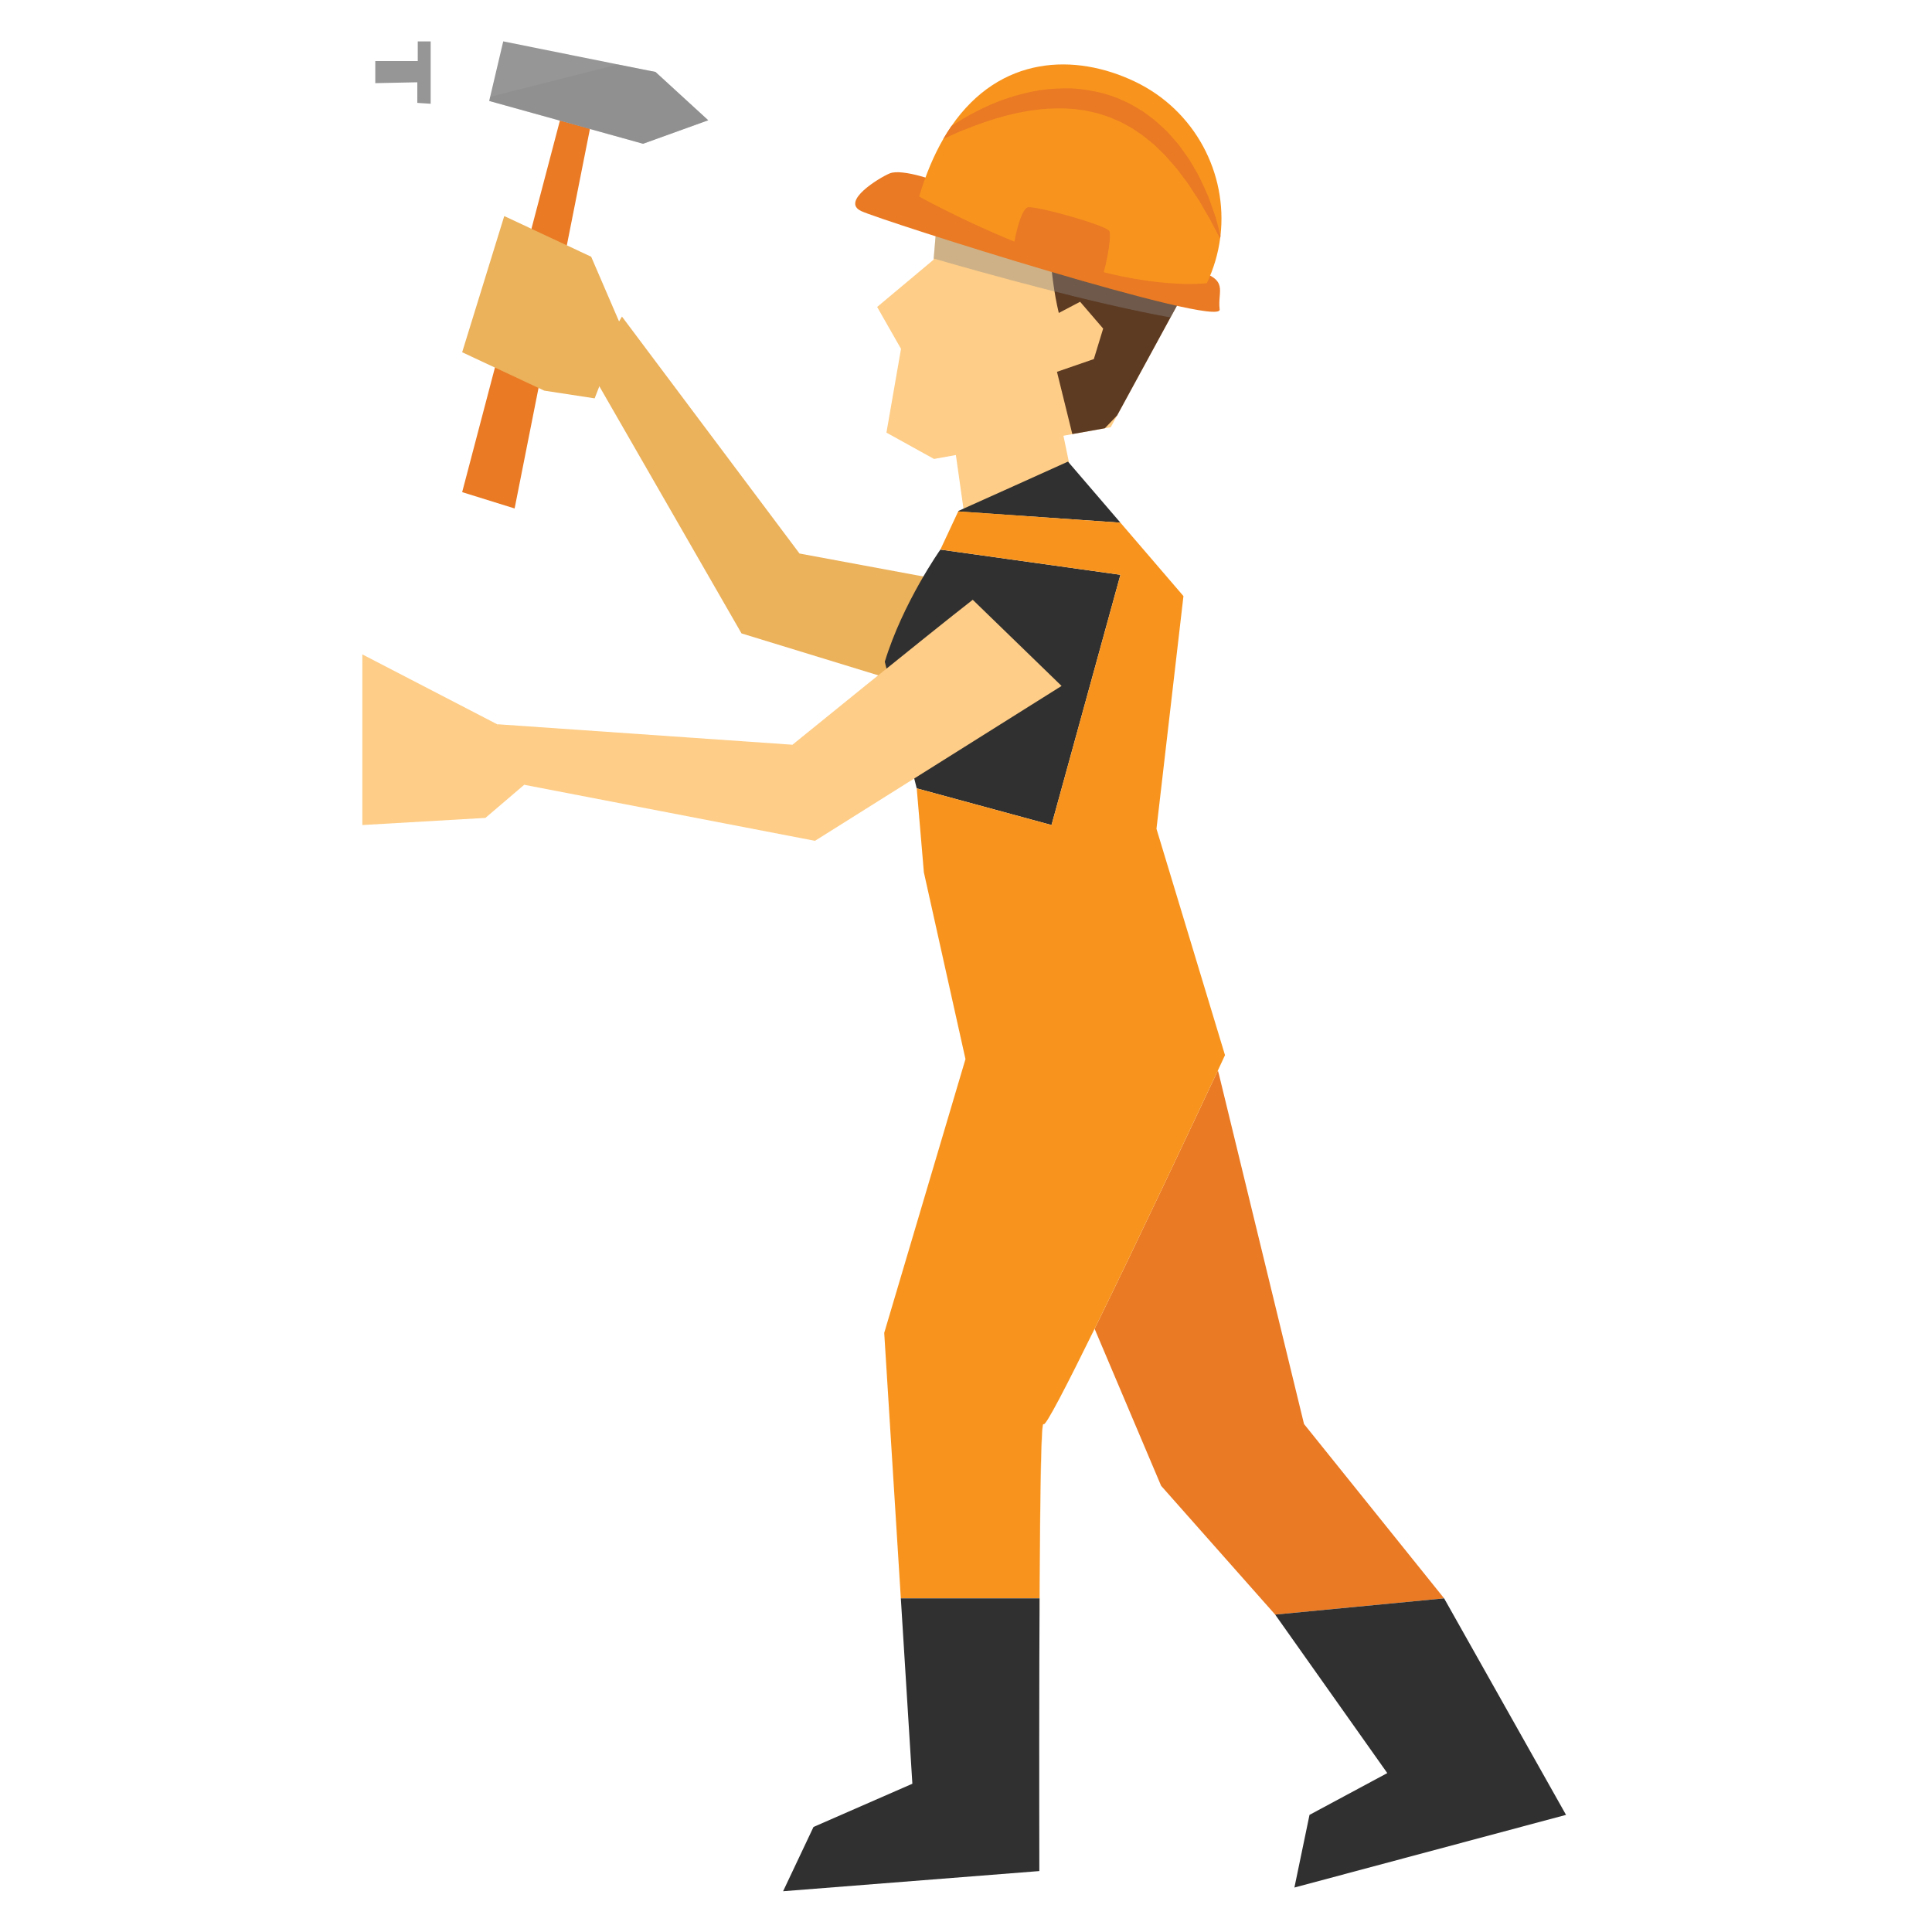 <?xml version="1.0" encoding="utf-8"?>
<!-- Generator: Adobe Illustrator 16.0.0, SVG Export Plug-In . SVG Version: 6.00 Build 0)  -->
<!DOCTYPE svg PUBLIC "-//W3C//DTD SVG 1.1//EN" "http://www.w3.org/Graphics/SVG/1.1/DTD/svg11.dtd">
<svg version="1.1" id="Layer_1" xmlns="http://www.w3.org/2000/svg" xmlns:xlink="http://www.w3.org/1999/xlink" x="0px" y="0px"
	 width="500px" height="500px" viewBox="0 0 500 500" enable-background="new 0 0 500 500" xml:space="preserve">
<g>
	<path fill="#FECD87" d="M279.08,131.416l-3.864-18.644l2.306-0.421l8.422-1.517l1.517-0.28l1.655-3.049l13.792-25.356l6.598-12.079
		l1.444-2.688l-12.967-4.924l-15.784-5.999l-32.504-12.356l-7.23,13.054l-0.828,9.746l-0.03,0.31L227.005,79.44l6.177,10.836
		l-3.771,21.687l12.311,6.814l5.659-1.017l2.483,17.509C259.371,136.082,270.255,130.7,279.08,131.416z"/>
	<path fill="#5D3A22" d="M289.121,107.499l-3.19,3.338l-8.416,1.499c0,0-3.389-13.746-3.973-16.112l9.541-3.292l2.414-7.898
		l-5.966-6.938l-5.52,2.896c-2.475-10.336-2.601-22.313-1.993-21.205l10.174-3.314l28.77,10.926L289.121,107.499z"/>
	<path opacity="0.4" fill="#878787" d="M309.505,70.07c-3.383-2.345-7.284-4.927-11.522-7.612l-15.784-5.999l-32.504-12.356
		l-7.23,13.054l-0.828,9.746c12.778,3.711,41.399,11.703,61.271,15.246L309.505,70.07z"/>
	<g>
		<path fill="#EA7A24" d="M243.153,47.159c0,0-9.581-3.663-12.922-2.275c-2.688,1.131-12.678,7.197-7.38,9.728
			c5.286,2.522,93.402,30.494,92.794,25.482c-0.614-5.018,2.666-7.678-6.346-10.255L243.153,47.159z"/>
		<path fill="#F8941D" d="M312.322,73.282c0,0-14.604,1.957-37.943-6.221c-20.45-7.164-36.493-16.2-36.493-16.2
			c1.713-5.788,3.82-10.722,6.231-14.89c0.674-1.174,1.388-2.275,2.107-3.329c12.624-18.349,32.008-18.93,47.509-11.516
			c15.556,7.447,24.002,23.751,22.123,39.906c-0.023,0.223-0.054,0.458-0.09,0.689C315.248,65.637,314.104,69.535,312.322,73.282z"
			/>
		<path fill="#EA7A24" d="M315.766,61.721c-0.024-0.063-0.066-0.129-0.097-0.196c-0.343-0.65-0.879-1.577-1.486-2.769
			c-0.319-0.614-0.639-1.276-1.029-2.001c-0.428-0.687-0.855-1.46-1.337-2.264c-0.457-0.804-0.951-1.652-1.469-2.564
			c-0.578-0.87-1.18-1.788-1.813-2.724c-0.307-0.481-0.619-0.978-0.944-1.472c-0.325-0.491-0.698-0.945-1.065-1.436
			c-0.753-0.963-1.439-2.014-2.282-2.986c-0.83-0.96-1.697-1.951-2.576-2.95c-0.976-0.936-1.914-1.881-2.896-2.847
			c-1.09-0.834-2.119-1.773-3.245-2.606c-0.565-0.385-1.155-0.777-1.733-1.162l-0.879-0.605l-0.927-0.502
			c-0.614-0.328-1.24-0.666-1.854-1.005c-0.645-0.313-1.301-0.566-1.95-0.855c-1.276-0.632-2.686-0.963-4.027-1.433
			c-0.681-0.172-1.391-0.313-2.089-0.47l-1.036-0.25l-1.06-0.142c-0.716-0.078-1.42-0.205-2.131-0.28
			c-0.71-0.04-1.427-0.082-2.143-0.124c-2.842-0.072-5.671,0.039-8.41,0.466c-1.366,0.147-2.703,0.488-4.016,0.698
			c-1.306,0.322-2.601,0.578-3.828,0.948c-2.501,0.659-4.807,1.484-6.944,2.249c-2.119,0.822-4.081,1.562-5.77,2.345
			c-0.939,0.421-1.818,0.825-2.612,1.186c0.674-1.174,1.388-2.275,2.107-3.329c1.448-0.984,3.115-2.005,4.97-3.031
			c2.082-1.107,4.379-2.27,6.938-3.253c1.265-0.539,2.625-0.918,3.991-1.397c1.402-0.391,2.817-0.815,4.311-1.104
			c2.949-0.677,6.122-0.99,9.36-0.996c3.239-0.051,6.538,0.512,9.783,1.297c1.57,0.533,3.202,0.966,4.689,1.7
			c0.758,0.35,1.534,0.666,2.263,1.054c0.711,0.409,1.421,0.831,2.119,1.237l1.054,0.617l0.987,0.726
			c0.645,0.487,1.294,0.963,1.933,1.448c1.216,1.005,2.342,2.104,3.467,3.139c1.012,1.147,2.017,2.261,2.962,3.377
			c0.843,1.186,1.674,2.342,2.492,3.474c0.759,1.144,1.379,2.327,2.047,3.431c0.308,0.575,0.632,1.107,0.903,1.667
			c0.265,0.551,0.529,1.104,0.776,1.641c0.487,1.083,0.957,2.113,1.402,3.1c0.367,1.011,0.711,1.975,1.036,2.875
			c0.313,0.897,0.626,1.74,0.879,2.519c0.24,0.789,0.421,1.529,0.602,2.191c0.295,1.081,0.506,2.001,0.668,2.679
			C315.832,61.254,315.802,61.489,315.766,61.721z"/>
		<path fill="#EA7A24" d="M262.429,62.955c0,0,1.554-8.837,3.606-9.297c2.053-0.455,20.293,4.623,21.063,6.149
			c0.765,1.529-1.379,11.943-2.173,12.223L262.429,62.955z"/>
	</g>
</g>
<path fill="#EBB15B" d="M263.946,186.011l-72.043-22.087l-39.217-68.169l8.277-13.825l45.95,61.322c0,0,72.456,13.418,72.612,13.542
	L263.946,186.011z"/>
<g>
	<path fill="#EA7A24" d="M337.479,368.534l-22.003-90.437l-0.289-1.06c-5.243,11.167-20.563,43.729-31.905,66.856l17.217,40.635
		l29.51,33.326l43.729-4.202L337.479,368.534z"/>
	<polygon fill="#303030" points="373.737,413.653 330.009,417.855 359.03,458.875 338.9,469.687 334.993,488.493 405.287,469.687 	
		"/>
	<polygon fill="#FECD87" points="238.891,223.421 239.096,225.757 238.9,223.424 	"/>
	<polygon fill="#FECD87" points="244.285,249.1 249.863,274.094 239.096,225.757 	"/>
	<path fill="#FECD87" d="M269.069,408.994c0.187-22.599,0.451-41.297,1.005-40.412C269.437,367.559,269.201,383.662,269.069,408.994
		z"/>
	<path fill="#303030" d="M237.248,204.028l34.885,9.49l17.831-64.762l-46.597-6.52c0,0-9.725,13.756-14.385,29.025L237.248,204.028z
		"/>
	<path fill="#303030" d="M276.39,119.464c-8.073,3.645-19.697,8.894-28.405,12.786l0.03,0.057l-0.03,0.048l41.979,2.914
		L276.39,119.464z"/>
	<path fill="#F8941D" d="M317.029,273.076l-17.734-58.582l6.983-60.227l-16.314-18.999l-41.979-2.914l-4.617,9.881l46.597,6.52
		l-17.831,64.762l-34.885-9.49l1.652,19.396l0.196,2.333l10.767,48.336l-21.028,70.86l4.512,72.112l-0.208-3.413h35.894
		c0,1.457,0,2.974-0.006,4.455h0.006c0.006-3.148,0.018-6.177,0.036-9.114c0.132-25.332,0.367-41.436,1.005-40.412
		c0.458,0.747,6.032-10.083,13.208-24.688c11.342-23.128,26.662-55.689,31.905-66.856
		C316.35,274.533,317.029,273.076,317.029,273.076z"/>
	<path fill="#303030" d="M233.139,413.653l0.208,3.413l2.772,44.565l-25.587,11.186l-7.868,16.633l66.315-5.22
		c0,0-0.06-26.704,0-54.42c0.024-3.919,0.036-7.825,0.049-11.702c0.006-1.481,0.006-2.998,0.006-4.455H233.139z"/>
</g>
<path fill="#FECD87" d="M274.733,177.52l-63.816,40.083l-77.218-14.881l-5.057-15.294l76.447,5.307c0,0,35.599-28.929,46.655-37.513
	L274.733,177.52z"/>
<polygon fill="#FECD87" points="128.643,187.428 93.778,169.36 93.778,213.519 125.624,211.67 135.662,203.101 "/>
<polygon fill="#EA7A24" points="119.607,127.365 144.917,31.155 152.686,33.304 133.182,131.588 "/>
<polygon fill="#969696" points="183.292,31.125 166.43,37.205 126.623,26.134 126.855,25.044 130.235,10.705 159.889,16.674 
	169.641,18.621 "/>
<polygon fill="#EBB15B" points="160.963,84.934 152.993,66.44 130.5,55.92 119.607,91.161 140.851,101.097 153.893,103.093 "/>
<polygon fill="#969696" points="97.123,15.804 108.115,15.804 108.115,10.72 111.459,10.72 111.459,26.851 107.998,26.628 
	107.998,21.294 97.123,21.52 "/>
<polygon opacity="0.4" fill="#878787" points="183.292,31.125 166.43,37.205 126.623,26.134 126.855,25.044 159.889,16.674 
	169.641,18.621 "/>
</svg>
